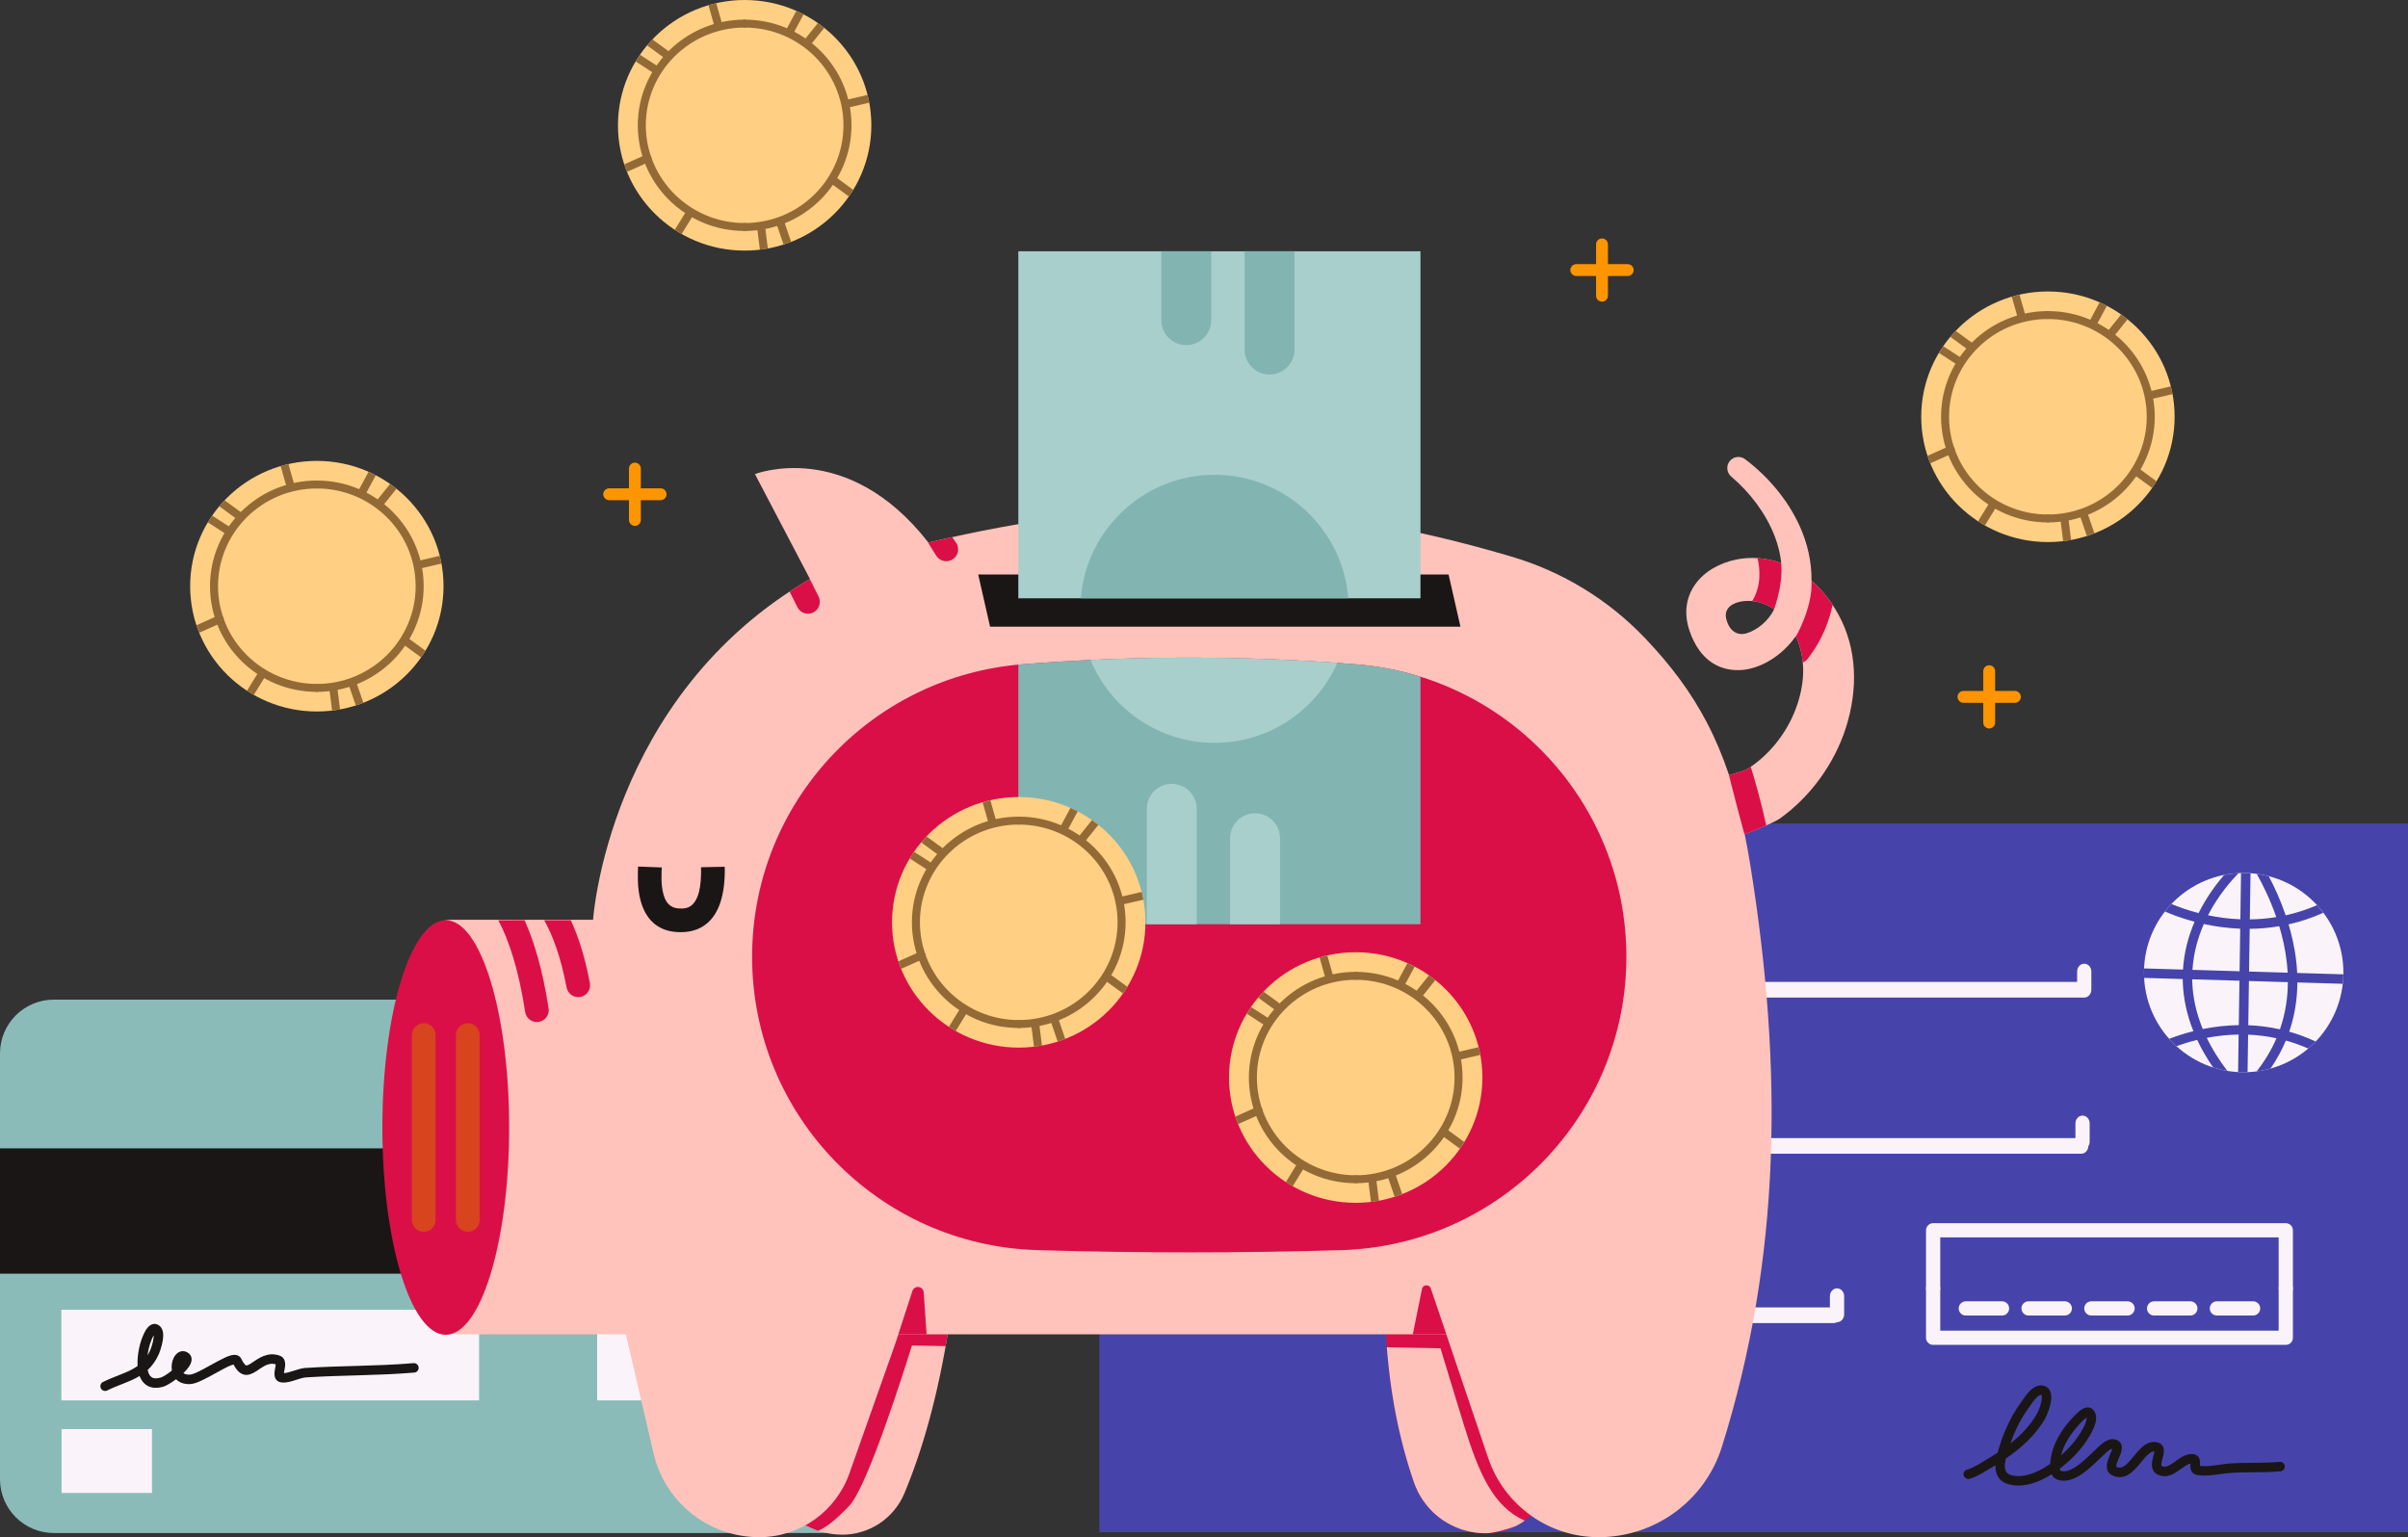 <svg width="343" height="219" viewBox="0 0 343 219" fill="none" xmlns="http://www.w3.org/2000/svg">
<rect x="0" y="0" width="343" height="219" fill="#333333" stroke="none"/>
<g id="etapa1">
<g id="_6---FINANCES">
<g id="DEBIT-CARD">
<g id="Group">
<g id="Group_2">
<path id="Vector" fill-rule="evenodd" clip-rule="evenodd" d="M124.752 150.068C124.752 145.843 121.318 142.414 117.091 142.414H7.662C3.434 142.414 0.001 145.843 0.001 150.068V210.748C0.001 214.972 3.434 218.402 7.662 218.402H117.091C121.318 218.402 124.752 214.972 124.752 210.748V150.068Z" fill="#8ABBB8"/>
</g>
<path id="Vector_2" fill-rule="evenodd" clip-rule="evenodd" d="M21.642 203.6H8.768V212.695H21.642V203.6ZM68.243 186.604H8.739V199.509H68.243V186.604ZM115.605 186.604H85.061V199.509H115.605V186.604Z" fill="#FAF4FA"/>
<path id="Vector_3" d="M124.751 163.604H0V181.458H124.751V163.604Z" fill="#1A1616"/>
</g>
<path id="Vector_4" fill-rule="evenodd" clip-rule="evenodd" d="M19.599 194.602C19.55 193.783 19.642 192.879 19.824 192.035C20.107 190.73 20.617 189.579 21.092 189.07C21.503 188.629 21.953 188.538 22.328 188.665C22.864 188.845 23.181 189.325 23.239 190.006C23.323 190.984 22.822 192.465 22.637 192.889C22.207 193.868 21.662 194.6 21.035 195.178C21.124 195.601 21.277 195.964 21.564 196.18C21.868 196.41 22.303 196.428 22.896 196.256C23.21 196.165 23.856 195.76 24.483 195.26C24.378 194.629 24.489 193.956 24.737 193.454C25.119 192.683 25.794 192.342 26.422 192.553C26.849 192.697 27.08 192.943 27.2 193.21C27.357 193.559 27.326 194.025 27.033 194.528C26.836 194.865 26.509 195.245 26.122 195.616C26.315 195.772 26.599 195.848 26.982 195.841C27.456 195.832 28.176 195.468 28.967 195.049C30.373 194.307 31.941 193.348 32.86 193.1C33.656 192.884 34.166 193.146 34.377 193.596C34.542 193.947 34.696 194.202 34.855 194.371C34.932 194.453 34.998 194.511 35.075 194.526C35.178 194.545 35.277 194.496 35.386 194.445C35.526 194.378 35.669 194.288 35.818 194.189C36.854 193.502 38.105 192.541 39.813 193.122C40.518 193.362 40.711 194.013 40.586 194.818C40.551 195.048 40.495 195.289 40.46 195.512C40.455 195.547 40.45 195.589 40.448 195.63C40.53 195.625 40.622 195.61 40.719 195.591C40.981 195.544 41.27 195.461 41.562 195.37C42.255 195.157 42.963 194.919 43.448 194.889C48.589 194.555 53.765 194.641 58.9 194.202C59.272 194.17 59.599 194.447 59.631 194.818C59.663 195.189 59.387 195.515 59.015 195.547C53.871 195.988 48.686 195.902 43.535 196.236C43.035 196.268 42.263 196.583 41.562 196.777C40.928 196.955 40.334 197.029 39.928 196.924C39.21 196.737 38.995 196.104 39.131 195.269C39.162 195.075 39.208 194.869 39.242 194.67C39.257 194.58 39.264 194.45 39.267 194.366C38.647 194.192 38.127 194.357 37.669 194.6C37.266 194.816 36.904 195.09 36.565 195.314C35.951 195.721 35.371 195.954 34.826 195.853C34.332 195.76 33.781 195.392 33.266 194.398C33.177 194.418 33.06 194.448 32.965 194.484C32.645 194.604 32.269 194.789 31.863 195.004C30.522 195.713 28.884 196.715 27.781 197.051C27.492 197.14 27.23 197.186 27.008 197.191C26.101 197.208 25.486 196.914 25.082 196.494C24.356 197.037 23.632 197.449 23.272 197.552C22.145 197.88 21.329 197.694 20.751 197.258C20.365 196.968 20.075 196.548 19.882 196.035C19.691 196.151 19.494 196.261 19.294 196.364C18.052 197.002 16.648 197.404 15.277 198.092C14.944 198.259 14.538 198.124 14.37 197.792C14.203 197.458 14.338 197.053 14.671 196.885C15.777 196.33 16.905 195.959 17.953 195.503C18.535 195.25 19.092 194.97 19.599 194.602ZM21.899 190.238C21.711 190.54 21.534 190.957 21.382 191.431C21.292 191.711 21.212 192.011 21.145 192.32C21.091 192.573 21.044 192.832 21.01 193.092C21.15 192.865 21.281 192.617 21.4 192.346C21.526 192.059 21.847 191.156 21.893 190.416C21.897 190.356 21.899 190.295 21.899 190.238Z" fill="#1A1616"/>
</g>
<g id="CHECK">
<g id="Group_3">
<path id="Vector_5" d="M343 117.317H156.596V218.288H343V117.317Z" fill="#4644AB"/>
</g>
<g id="Group_4">
<g id="Group_5">
<path id="Vector_6" fill-rule="evenodd" clip-rule="evenodd" d="M284.535 206.962C285.224 204.446 286.325 201.923 287.853 199.812C288.158 199.391 288.673 198.573 289.264 198.034C289.815 197.531 290.442 197.272 291.048 197.406C291.747 197.559 292.107 198.071 292.182 198.795C292.292 199.871 291.613 201.554 291.349 202.028C290.057 204.362 287.952 206.261 285.715 207.795C285.617 208.207 285.553 208.637 285.582 209.035C285.62 209.543 285.845 209.985 286.468 210.159C287.744 210.513 289.159 210.146 290.513 209.467C291.032 209.206 291.54 208.9 292.028 208.562C292.04 208.352 292.061 208.157 292.082 208.001C292.362 205.767 293.628 203.671 295.15 202.055C295.389 201.801 296.178 200.901 296.823 200.633C297.376 200.403 297.873 200.482 298.236 200.945C298.572 201.374 298.652 201.981 298.492 202.66C298.226 203.802 297.273 205.207 296.876 205.754C296.083 206.846 294.84 208.141 293.395 209.237C293.407 209.308 293.425 209.376 293.45 209.436C293.465 209.471 293.473 209.51 293.509 209.523C294.122 209.754 294.784 209.498 295.433 209.115C296.649 208.397 297.789 207.166 298.503 206.507C298.812 206.221 299.323 205.688 299.859 205.365C300.378 205.053 300.927 204.936 301.415 205.109C302.014 205.321 302.236 205.733 302.238 206.271C302.238 206.584 302.126 206.974 301.96 207.387C301.813 207.753 301.623 208.147 301.514 208.514C301.478 208.631 301.45 208.743 301.446 208.85C301.441 208.923 301.469 208.982 301.555 209.016C301.935 209.166 302.266 209.066 302.571 208.864C303.012 208.571 303.408 208.098 303.803 207.621C304.379 206.927 304.951 206.223 305.564 205.825C306.104 205.476 306.676 205.333 307.301 205.487C308.196 205.71 308.363 206.452 308.127 207.435C308.053 207.749 307.942 208.092 307.891 208.413C307.861 208.605 307.793 208.802 307.985 208.888C308.281 209.019 308.562 208.957 308.836 208.835C309.097 208.718 309.353 208.546 309.608 208.366C310.079 208.036 310.546 207.677 311.022 207.445C311.422 207.251 311.83 207.139 312.248 207.152C312.603 207.164 312.836 207.276 312.998 207.41C313.197 207.575 313.314 207.793 313.359 208.057C313.385 208.195 313.386 208.353 313.374 208.518C313.368 208.605 313.362 208.741 313.358 208.838C314.738 209.018 316.28 208.586 317.659 208.494C320.008 208.337 322.38 208.475 324.719 208.265C325.09 208.231 325.419 208.505 325.452 208.876C325.485 209.247 325.211 209.576 324.84 209.61C322.491 209.822 320.108 209.683 317.749 209.841C316.249 209.941 314.564 210.385 313.072 210.161C312.73 210.111 312.504 209.978 312.347 209.823C312.168 209.648 312.065 209.432 312.022 209.184C311.993 209.015 311.996 208.825 312.009 208.634C312.012 208.601 312.015 208.558 312.018 208.515C311.752 208.559 311.497 208.708 311.239 208.873C310.795 209.157 310.357 209.513 309.911 209.787C309.122 210.271 308.306 210.507 307.437 210.121C306.808 209.843 306.564 209.371 306.524 208.804C306.496 208.418 306.592 207.967 306.707 207.531C306.76 207.329 306.816 207.132 306.851 206.949C306.86 206.9 306.867 206.834 306.87 206.78C306.584 206.752 306.334 206.911 306.084 207.117C305.657 207.471 305.257 207.985 304.844 208.481C304.359 209.068 303.858 209.63 303.317 209.99C302.64 210.438 301.901 210.604 301.061 210.273C300.303 209.975 300.066 209.44 300.095 208.794C300.114 208.366 300.296 207.859 300.504 207.364C300.604 207.127 300.709 206.891 300.787 206.672C300.818 206.585 300.846 206.467 300.863 206.379C300.819 206.389 300.773 206.411 300.728 206.432C300.604 206.485 300.482 206.564 300.364 206.651C299.985 206.928 299.643 207.292 299.418 207.5C298.655 208.204 297.422 209.508 296.12 210.277C295.088 210.887 294.007 211.155 293.031 210.786C292.664 210.647 292.404 210.382 292.241 210.039C291.874 210.27 291.499 210.483 291.12 210.674C289.445 211.513 287.683 211.898 286.107 211.46C284.661 211.058 284.211 209.96 284.233 208.751C284.083 208.842 283.934 208.931 283.785 209.019C282.815 209.591 281.759 210.307 280.672 210.646C280.681 210.643 280.709 210.632 280.709 210.632C280.709 210.632 280.536 210.691 280.457 210.699C280.336 210.712 280.233 210.694 280.155 210.668C280.001 210.616 279.889 210.525 279.81 210.413C279.594 210.109 279.667 209.688 279.97 209.473C280.066 209.405 280.174 209.365 280.281 209.352C281.268 209.043 282.216 208.375 283.098 207.857C283.577 207.575 284.057 207.278 284.535 206.962ZM280.881 209.592L280.89 209.604L280.889 209.601L280.881 209.592ZM280.856 209.564L280.867 209.574L280.864 209.571L280.856 209.564ZM280.831 209.539L280.842 209.548L280.837 209.544L280.831 209.539ZM280.806 209.515L280.811 209.52L280.808 209.517L280.806 209.515ZM297.223 201.965C297.095 202.049 296.916 202.171 296.806 202.274C296.505 202.554 296.248 202.859 296.135 202.98C294.992 204.194 293.995 205.705 293.578 207.345C294.477 206.548 295.244 205.702 295.782 204.961C296.076 204.556 296.733 203.616 297.059 202.737C297.148 202.494 297.214 202.258 297.221 202.046C297.223 202.018 297.224 201.991 297.223 201.965ZM286.361 205.649C287.884 204.443 289.251 203.031 290.166 201.375C290.343 201.059 290.774 200.054 290.837 199.245C290.847 199.117 290.847 198.996 290.831 198.887C290.821 198.816 290.827 198.74 290.757 198.725C290.669 198.704 290.585 198.744 290.501 198.79C290.389 198.85 290.281 198.935 290.175 199.031C289.656 199.506 289.217 200.233 288.948 200.603C287.851 202.118 286.993 203.859 286.361 205.649Z" fill="#1A1616"/>
</g>
<g id="Group_6">
<path id="Vector_7" fill-rule="evenodd" clip-rule="evenodd" d="M260.656 186.267V184.66C260.656 184.045 261.111 183.546 261.67 183.546C262.229 183.546 262.683 184.045 262.683 184.66V187.255C262.683 187.869 262.229 188.368 261.67 188.368H261.668C261.528 188.45 261.367 188.495 261.197 188.495H173.135C172.958 188.495 172.791 188.444 172.646 188.357C172.088 188.354 171.637 187.856 171.637 187.243V184.66C171.637 184.045 172.092 183.546 172.651 183.546C173.21 183.546 173.664 184.045 173.664 184.66V186.267H260.656ZM295.629 162.141V160.049C295.629 159.434 296.083 158.935 296.642 158.935C297.201 158.935 297.656 159.434 297.656 160.049V162.644C297.656 162.885 297.586 163.108 297.468 163.29C297.449 163.888 297.004 164.368 296.455 164.368H172.723C172.711 164.368 172.7 164.368 172.688 164.368C172.674 164.368 172.662 164.368 172.651 164.368C172.092 164.368 171.637 163.869 171.637 163.255V160.671C171.637 160.056 172.092 159.557 172.651 159.557C173.21 159.557 173.664 160.056 173.664 160.671V162.141H295.629ZM172.065 140.968L172.137 138.375C172.156 137.76 172.624 137.278 173.183 137.296C173.742 137.317 174.181 137.831 174.164 138.444L174.123 139.892H295.869V138.41C295.869 137.796 296.323 137.296 296.882 137.296C297.441 137.296 297.895 137.796 297.895 138.41V141.005C297.895 141.62 297.441 142.119 296.882 142.119C296.87 142.119 296.857 142.119 296.845 142.119C296.833 142.119 296.821 142.119 296.809 142.119H173.081C173.076 142.119 173.069 142.119 173.064 142.119H173.059C172.958 142.117 172.862 142.099 172.771 142.067C172.612 142.011 172.47 141.915 172.357 141.789L172.352 141.783L172.347 141.777L172.343 141.774C172.232 141.644 172.147 141.486 172.102 141.31C172.076 141.209 172.063 141.102 172.065 140.992V140.985C172.065 140.979 172.065 140.974 172.065 140.968Z" fill="#FAF4FA"/>
</g>
<path id="Vector_8" fill-rule="evenodd" clip-rule="evenodd" d="M324.577 189.574V183.544C324.577 182.985 325.031 182.531 325.59 182.531C326.149 182.531 326.604 182.985 326.604 183.544V190.587C326.604 191.147 326.151 191.599 325.59 191.599H275.359C274.798 191.599 274.346 191.147 274.346 190.587V183.544C274.346 182.985 274.8 182.531 275.359 182.531C275.918 182.531 276.373 182.985 276.373 183.544V189.574H324.577Z" fill="#FAF4FA"/>
<path id="Vector_9" fill-rule="evenodd" clip-rule="evenodd" d="M276.373 176.288V183.543C276.373 184.102 275.918 184.556 275.359 184.556C274.8 184.556 274.346 184.102 274.346 183.543V175.275C274.346 174.717 274.798 174.263 275.359 174.263H325.59C326.151 174.263 326.604 174.717 326.604 175.275V183.543C326.604 184.102 326.149 184.556 325.59 184.556C325.031 184.556 324.577 184.102 324.577 183.543V176.288H276.373Z" fill="#FAF4FA"/>
<path id="Vector_10" fill-rule="evenodd" clip-rule="evenodd" d="M280.014 187.419H285.174C285.733 187.419 286.187 186.965 286.187 186.406C286.187 185.848 285.733 185.394 285.174 185.394H280.014C279.455 185.394 279.001 185.848 279.001 186.406C279.001 186.965 279.455 187.419 280.014 187.419ZM297.896 187.419H303.054C303.613 187.419 304.067 186.965 304.067 186.406C304.067 185.848 303.613 185.394 303.054 185.394H297.896C297.337 185.394 296.882 185.848 296.882 186.406C296.882 186.965 297.337 187.419 297.896 187.419ZM288.954 187.419H294.114C294.673 187.419 295.127 186.965 295.127 186.406C295.127 185.848 294.673 185.394 294.114 185.394H288.954C288.395 185.394 287.941 185.848 287.941 186.406C287.941 186.965 288.395 187.419 288.954 187.419ZM306.836 187.419H311.995C312.554 187.419 313.009 186.965 313.009 186.406C313.009 185.848 312.554 185.394 311.995 185.394H306.836C306.276 185.394 305.822 185.848 305.822 186.406C305.822 186.965 306.276 187.419 306.836 187.419ZM315.777 187.419H320.935C321.494 187.419 321.949 186.965 321.949 186.406C321.949 185.848 321.494 185.394 320.935 185.394H315.777C315.218 185.394 314.764 185.848 314.764 186.406C314.764 186.965 315.218 187.419 315.777 187.419Z" fill="#FAF4FA"/>
</g>
<g id="Group_7">
<path id="Vector_11" d="M319.594 152.757C327.438 152.757 333.797 146.403 333.797 138.565C333.797 130.727 327.438 124.373 319.594 124.373C311.75 124.373 305.391 130.727 305.391 138.565C305.391 146.403 311.75 152.757 319.594 152.757Z" fill="#FAF4FA"/>
</g>
<path id="Vector_12" fill-rule="evenodd" clip-rule="evenodd" d="M319.121 130.966L319.217 124.38C319.342 124.377 319.467 124.375 319.592 124.375C319.922 124.375 320.246 124.387 320.569 124.409L320.472 130.982C321.682 130.967 322.942 130.868 324.237 130.657C323.386 128.199 322.344 126.083 321.454 124.497C322.036 124.572 322.611 124.684 323.17 124.829C323.98 126.37 324.85 128.265 325.578 130.4C327.034 130.078 328.529 129.61 330.042 128.959C330.36 129.303 330.66 129.664 330.942 130.039C329.265 130.79 327.607 131.327 325.99 131.69C326.09 132.024 326.184 132.361 326.274 132.706C326.765 134.564 327.113 136.554 327.215 138.614L333.793 138.81C333.787 139.266 333.756 139.715 333.707 140.158L327.243 139.966C327.23 142.26 326.89 144.623 326.083 146.979C327.321 147.328 328.579 147.789 329.85 148.381C329.512 148.732 329.157 149.066 328.786 149.382C327.713 148.909 326.651 148.536 325.602 148.244C325.043 149.588 324.321 150.924 323.414 152.237C322.771 152.418 322.109 152.553 321.432 152.641C322.653 151.095 323.58 149.512 324.264 147.915C322.879 147.618 321.528 147.46 320.227 147.407L320.148 152.747C319.964 152.754 319.778 152.759 319.592 152.759C319.325 152.759 319.06 152.751 318.797 152.737L318.876 147.39C317.255 147.414 315.728 147.593 314.331 147.86C315.074 149.389 316.04 150.96 317.27 152.568C316.576 152.455 315.9 152.29 315.245 152.079C314.324 150.744 313.574 149.434 312.973 148.155C311.879 148.42 310.885 148.73 310.017 149.044C309.654 148.712 309.308 148.362 308.982 147.995C309.967 147.618 311.127 147.233 312.431 146.908C311.46 144.493 311.01 142.194 310.926 140.044C310.919 139.855 310.914 139.667 310.912 139.482L305.41 139.318C305.398 139.07 305.391 138.818 305.391 138.567C305.391 138.366 305.394 138.167 305.403 137.968L310.948 138.132C311.102 135.61 311.743 133.322 312.598 131.32C310.835 130.851 309.394 130.301 308.381 129.86C308.669 129.487 308.979 129.131 309.303 128.788C310.279 129.195 311.595 129.674 313.171 130.081C314.314 127.788 315.692 125.943 316.81 124.647C317.483 124.513 318.172 124.427 318.874 124.392C317.804 125.475 315.976 127.553 314.513 130.395C315.905 130.684 317.456 130.901 319.121 130.966ZM325.887 139.926L320.341 139.762L320.248 146.06C321.698 146.116 323.208 146.297 324.757 146.643C325.544 144.386 325.875 142.121 325.887 139.926ZM312.265 139.522C312.267 139.678 312.27 139.834 312.277 139.991C312.357 142.064 312.806 144.277 313.767 146.604C315.329 146.287 317.055 146.071 318.896 146.045L318.991 139.721L312.265 139.522ZM324.658 131.953C323.208 132.201 321.8 132.314 320.452 132.329L320.361 138.412L325.855 138.574C325.755 136.646 325.426 134.786 324.968 133.048C324.87 132.679 324.767 132.312 324.658 131.953ZM313.919 131.641C313.083 133.549 312.451 135.747 312.299 138.172L319.011 138.371L319.101 132.309C317.214 132.238 315.469 131.98 313.919 131.641Z" fill="#4644AB"/>
</g>
<g id="PIGGY-BANK">
<g id="Group_8">
<g id="Group_9">
<path id="Vector_13" fill-rule="evenodd" clip-rule="evenodd" d="M197.352 188.977C197.775 197.385 199.122 204.539 201.392 211.141C202.877 215.504 206.976 218.437 211.587 218.437C211.587 218.442 211.587 218.442 211.587 218.442C215.472 218.442 218.975 216.107 220.465 212.522C223.044 206.33 225.217 198.725 226.773 188.977H197.352Z" fill="#DA0F47"/>
</g>
<path id="Vector_14" fill-rule="evenodd" clip-rule="evenodd" d="M197.625 192.931C197.597 192.605 197.57 192.278 197.542 191.947L205.194 192.089C205.194 192.089 206.949 197.937 208.556 203.132C210.702 210.056 212.749 214.657 217.184 216.645C216.762 216.947 216.314 217.216 215.848 217.445C214.424 217.965 212.662 218.441 211.587 218.441C211.587 218.441 211.587 218.441 211.587 218.436C211.558 218.436 211.527 218.436 211.499 218.436C211.33 218.434 211.163 218.429 210.995 218.421L210.941 218.417C210.87 218.412 210.798 218.409 210.727 218.402L210.674 218.399L210.622 218.394L210.568 218.389C210.551 218.387 210.534 218.385 210.516 218.384L210.487 218.38C210.425 218.375 210.364 218.367 210.301 218.36C210.267 218.357 210.234 218.352 210.2 218.348L210.146 218.341C210.06 218.328 209.972 218.316 209.886 218.303L209.833 218.294C209.816 218.291 209.798 218.287 209.781 218.284L209.729 218.276C209.712 218.272 209.695 218.271 209.676 218.267L209.627 218.257C209.57 218.247 209.512 218.237 209.455 218.225C209.173 218.168 208.894 218.1 208.621 218.021C208.529 217.995 208.44 217.968 208.349 217.94C208.231 217.903 208.112 217.862 207.996 217.822C207.952 217.806 207.908 217.79 207.864 217.774L207.766 217.737C207.087 217.479 206.438 217.155 205.829 216.77L205.743 216.714C205.709 216.693 205.675 216.671 205.643 216.649L205.57 216.6L205.484 216.542L205.457 216.524C205.17 216.325 204.893 216.114 204.628 215.888C204.535 215.81 204.444 215.731 204.354 215.65L204.278 215.579L204.202 215.509C204.177 215.486 204.153 215.462 204.128 215.439L204.065 215.378C203.721 215.042 203.398 214.682 203.101 214.303C202.947 214.105 202.799 213.903 202.658 213.695C202.615 213.628 202.571 213.562 202.527 213.494C202.473 213.41 202.42 213.324 202.368 213.238L202.351 213.211L202.334 213.182C202.214 212.981 202.101 212.775 201.993 212.566L201.969 212.519L201.952 212.483C201.809 212.195 201.677 211.899 201.557 211.596L201.539 211.545C201.512 211.474 201.485 211.403 201.459 211.332C201.436 211.268 201.414 211.204 201.392 211.14L201.341 210.993L201.326 210.946L201.292 210.848L201.272 210.791L201.241 210.699L201.221 210.64L201.192 210.553L201.172 210.492L201.142 210.402L201.123 210.343L201.093 210.249L201.074 210.197L201.037 210.078L201.027 210.05L200.978 209.901L200.966 209.861L200.931 209.754L200.914 209.699L200.883 209.606L200.865 209.545L200.836 209.456L200.817 209.395L200.789 209.305L200.77 209.245L200.741 209.152L200.725 209.096L200.691 208.99L200.677 208.948L200.633 208.797L200.623 208.769L200.588 208.649L200.571 208.595L200.542 208.499L200.525 208.44L200.497 208.348L200.48 208.286L200.453 208.197L200.434 208.136L200.407 208.043L200.39 207.984L200.361 207.884L200.346 207.834L200.304 207.687L200.302 207.684L200.26 207.532L200.247 207.483L200.216 207.381L200.201 207.322L200.174 207.23L200.157 207.167L200.132 207.076L200.115 207.014L200.09 206.922L200.073 206.862L200.046 206.764L200.032 206.708L199.998 206.588L199.99 206.556L199.949 206.404L199.937 206.36L199.909 206.251L199.894 206.193L199.868 206.097L199.851 206.035L199.828 205.944L199.813 205.879L199.789 205.788L199.772 205.726L199.748 205.63L199.733 205.571L199.704 205.463L199.694 205.417L199.655 205.262L199.647 205.231L199.617 205.108L199.603 205.052L199.579 204.953L199.564 204.89L199.541 204.798L199.525 204.732L199.503 204.641L199.488 204.575L199.465 204.482L199.451 204.419L199.427 204.317L199.414 204.263L199.38 204.119L199.377 204.106L199.341 203.95L199.329 203.896L199.306 203.795L199.292 203.731L199.27 203.636L199.255 203.571L199.235 203.478L199.22 203.412L199.199 203.319L199.186 203.253L199.164 203.155L199.15 203.095L199.125 202.978L199.117 202.936L199.083 202.781L199.073 202.73L199.049 202.622L199.036 202.558L199.017 202.462L199.002 202.394L198.983 202.301L198.97 202.232L198.951 202.141L198.936 202.072L198.917 201.979L198.904 201.912L198.884 201.809L198.872 201.751L198.841 201.594L198.833 201.549L198.811 201.434L198.797 201.368L198.779 201.272L198.765 201.201L198.748 201.112L198.735 201.037L198.718 200.948L198.705 200.875L198.688 200.784L198.674 200.713L198.657 200.619L198.645 200.55L198.623 200.431L198.615 200.389L198.61 200.357L198.588 200.231L198.574 200.16L198.559 200.067L198.546 199.991L198.531 199.903L198.517 199.826L198.502 199.739L198.488 199.662L198.475 199.576L198.461 199.496L198.446 199.41L198.434 199.333L198.419 199.238L198.407 199.167L198.382 199.01L198.368 198.933L198.355 198.845L198.341 198.762L198.33 198.68L198.316 198.595L198.303 198.514L198.291 198.43L198.277 198.349L198.264 198.263L198.252 198.183L198.238 198.096L198.228 198.018L198.215 197.929L198.205 197.858L198.191 197.77L198.178 197.679L198.167 197.606L198.154 197.513L198.144 197.439L198.13 197.346L198.12 197.272L198.107 197.179L198.098 197.105L198.085 197.01L198.075 196.94L198.061 196.842L198.053 196.776L198.039 196.673L198.034 196.629L198.017 196.511L198 196.372L197.997 196.351L197.983 196.239L197.975 196.182L197.963 196.075L197.955 196.013L197.941 195.907L197.934 195.844L197.921 195.738L197.914 195.677L197.901 195.567L197.894 195.513L197.88 195.395L197.877 195.367L197.86 195.232C197.855 195.178 197.848 195.124 197.843 195.07L197.826 194.931L197.825 194.904L197.809 194.779L197.806 194.734L197.792 194.612L197.787 194.565L197.774 194.443L197.769 194.396L197.755 194.271L197.752 194.232L197.738 194.099L197.737 194.086C197.715 193.875 197.694 193.665 197.674 193.453L197.673 193.438L197.659 193.294L197.656 193.265L197.644 193.125L197.64 193.097L197.629 192.953L197.625 192.931Z" fill="#FFC2BA"/>
</g>
<g id="Group_10">
<path id="Vector_15" fill-rule="evenodd" clip-rule="evenodd" d="M105.723 189.177C106.145 197.585 107.493 204.739 109.763 211.342C111.247 215.704 115.347 218.638 119.958 218.638C119.958 218.643 119.958 218.643 119.958 218.643C123.842 218.643 127.345 216.307 128.835 212.722C131.414 206.53 133.588 198.925 135.143 189.177H105.723Z" fill="#FFC3BB"/>
<path id="Vector_16" fill-rule="evenodd" clip-rule="evenodd" d="M105.783 190.281C105.762 189.914 105.741 189.548 105.723 189.177H135.143C135.002 190.061 134.856 190.925 134.706 191.774L129.897 191.695C129.007 194.545 123.619 211.762 120.973 214.53C118.806 216.795 117.679 217.547 116.561 218.089C113.457 217.058 110.921 214.643 109.798 211.444L109.797 211.441L109.783 211.399L109.763 211.342C109.427 210.364 109.111 209.374 108.815 208.369C108.775 208.234 108.736 208.099 108.697 207.963C108.589 207.591 108.486 207.217 108.383 206.839C108.363 206.759 108.341 206.68 108.319 206.599C108.2 206.152 108.084 205.699 107.972 205.244C107.878 204.859 107.785 204.471 107.697 204.081C107.572 203.539 107.454 202.992 107.341 202.439C107.261 202.052 107.185 201.661 107.111 201.268C107.081 201.1 107.049 200.933 107.018 200.765L106.988 200.592C106.944 200.348 106.9 200.101 106.859 199.853C106.783 199.406 106.711 198.954 106.641 198.498L106.614 198.321C106.567 198.014 106.523 197.703 106.479 197.391L106.461 197.252L106.456 197.212C106.304 196.09 106.17 194.947 106.057 193.779L106.04 193.592L106.037 193.561C106.005 193.215 105.973 192.868 105.944 192.517C105.883 191.781 105.829 191.037 105.783 190.281Z" fill="#DA0F47"/>
</g>
<g id="Group_11">
<path id="Vector_17" fill-rule="evenodd" clip-rule="evenodd" d="M246.293 110.431C247.546 110.079 248.576 109.761 248.833 109.601C251.846 107.727 254.39 104.633 255.739 101.122C257.043 97.733 257.369 93.973 255.786 90.646C253.888 93.375 250.877 95.229 248.132 95.446C245.075 95.687 242.136 94.193 240.66 89.871C238.92 84.776 242.308 80.72 247.37 79.704C249.307 79.315 251.525 79.431 253.726 80.217C253.591 78.904 253.265 77.62 252.787 76.384C251.527 73.126 249.287 70.186 246.627 67.913C245.946 67.365 245.84 66.369 246.387 65.689C246.934 65.009 247.933 64.902 248.613 65.449C251.861 67.909 254.638 71.195 256.327 74.895C257.45 77.358 258.068 80.005 258.035 82.74C259.44 83.941 260.74 85.511 261.842 87.501C264.6 92.484 264.644 98.302 262.941 103.647C261.267 108.908 257.756 113.622 253.505 116.626C252.973 117.004 250.91 117.943 248.519 118.858C248.809 120.277 249.078 121.755 249.326 123.301C253.954 152.104 253.773 179.011 245.262 206.146C242.849 213.795 235.75 218.998 227.725 218.998C227.724 219 227.724 219 227.724 219C220.598 219 214.262 214.46 211.979 207.712C209.232 199.603 206.013 190.093 206.013 190.093H128C128 190.093 123.982 201.449 120.984 209.927C119.06 215.364 113.915 219 108.144 219H108.142C100.959 219 94.722 214.051 93.095 207.059C91.243 199.1 89.147 190.093 89.147 190.093H65.678C62.954 190.093 60.399 188.501 59.435 185.956C56.431 178.029 50.451 157.633 60.011 133.828C60.713 132.081 62.53 131.036 64.415 131.036C70.668 131.031 84.48 131.031 84.48 131.031C84.48 131.031 86.568 99.247 115.373 82.487L107.537 67.544C107.537 67.544 120.639 62.386 132.237 77.293C159.88 70.794 184.255 70.095 215.298 79.298C222.564 81.44 229.136 85.457 234.353 90.947C237.984 94.759 240.846 98.579 243.116 102.911C244.337 105.243 245.386 107.723 246.293 110.431ZM252.713 86.81C251.79 86.157 250.807 85.777 249.838 85.656C247.659 85.384 245.342 86.212 245.907 88.253C246.394 90.013 247.561 90.601 248.813 90.214C250.355 89.736 251.882 88.463 252.713 86.81Z" fill="#FFC3BB"/>
</g>
<path id="Vector_18" fill-rule="evenodd" clip-rule="evenodd" d="M127.449 191.652L129.963 183.919C130.085 183.542 130.458 183.304 130.85 183.353C131.244 183.402 131.548 183.723 131.575 184.118L131.987 190.096H127.999L127.449 191.652ZM201.246 190.096L202.55 183.628C202.609 183.341 202.852 183.129 203.146 183.11C203.439 183.09 203.709 183.271 203.803 183.549C204.761 186.374 206.266 190.815 206.266 190.815L206.259 190.816L206.014 190.096H201.246ZM231.665 136.305C231.665 114.484 214.868 96.335 193.097 94.634C177.207 93.377 161.409 93.388 145.705 94.63C123.932 96.328 107.131 114.478 107.131 136.3C107.13 136.3 107.13 136.3 107.13 136.3C107.13 158.915 125.124 177.434 147.749 178.099C162.235 178.53 176.668 178.53 191.046 178.104C213.671 177.439 231.665 158.92 231.665 136.305ZM74.721 131.103C76.065 134.094 77.3 138.155 78.146 143.667C78.287 144.586 77.654 145.449 76.732 145.589C75.811 145.731 74.948 145.098 74.807 144.178C73.858 137.996 72.441 133.861 70.984 131.105L73.791 131.103H74.721ZM81.307 131.103C82.369 133.4 83.326 136.328 84.026 140.062C84.198 140.978 83.594 141.861 82.677 142.031C81.761 142.203 80.878 141.599 80.706 140.684C79.887 136.32 78.721 133.253 77.517 131.103H81.307ZM248.518 118.859C248.81 120.278 246.05 109.706 246.294 110.432C247.545 110.081 248.577 109.763 248.834 109.603C249.018 109.488 249.202 109.368 249.383 109.244C250.075 111.484 250.879 114.353 251.589 117.596C250.727 117.98 249.66 118.422 248.518 118.859ZM255.788 90.648C255.477 91.334 258.254 86.709 258.036 82.741C259.112 83.662 260.127 84.798 261.037 86.174C260.591 88.332 259.617 91.117 257.512 93.836C257.319 94.085 257.071 94.265 256.798 94.373C256.679 93.1 256.357 91.846 255.788 90.648ZM253.725 80.219C254.016 83.782 252.482 87.271 252.714 86.812C251.791 86.159 250.808 85.779 249.837 85.658C249.754 85.647 249.672 85.638 249.589 85.631C250.923 83.431 250.709 81.045 250.344 79.514C251.449 79.585 252.59 79.812 253.725 80.219ZM115.354 82.5L116.602 84.991C117.019 85.824 116.681 86.839 115.848 87.256C115.014 87.673 113.999 87.335 113.582 86.502L112.47 84.285C113.401 83.674 114.362 83.078 115.354 82.5ZM133.411 79.243C133.411 79.243 131.769 76.691 132.239 77.295C133.372 77.028 134.5 76.772 135.625 76.524L136.171 77.296C136.708 78.056 136.525 79.11 135.765 79.648C135.003 80.185 133.948 80.003 133.411 79.243Z" fill="#DA0F47"/>
<g id="Group_12">
<g id="Group_13">
<path id="Vector_19" d="M63.495 190.164C68.482 190.164 72.525 176.942 72.525 160.632C72.525 144.322 68.482 131.101 63.495 131.101C58.509 131.101 54.466 144.322 54.466 160.632C54.466 176.942 58.509 190.164 63.495 190.164Z" fill="#DA0F47"/>
</g>
<g id="Group_14">
<path id="Vector_20" fill-rule="evenodd" clip-rule="evenodd" d="M58.667 147.462V173.806C58.667 174.736 59.424 175.493 60.356 175.493C61.288 175.493 62.045 174.736 62.045 173.806V147.462C62.045 146.531 61.288 145.774 60.356 145.774C59.424 145.774 58.667 146.531 58.667 147.462Z" fill="#D7441E"/>
</g>
<g id="Group_15">
<path id="Vector_21" fill-rule="evenodd" clip-rule="evenodd" d="M64.944 147.462V173.806C64.944 174.736 65.701 175.493 66.633 175.493C67.565 175.493 68.322 174.736 68.322 173.806V147.462C68.322 146.531 67.565 145.774 66.633 145.774C65.701 145.774 64.944 146.531 64.944 147.462Z" fill="#D7441E"/>
</g>
</g>
<g id="Group_16">
<path id="Vector_22" fill-rule="evenodd" clip-rule="evenodd" d="M90.888 123.454C90.852 124.41 90.743 126.457 91.245 128.302C91.874 130.615 93.349 132.615 96.48 132.791C97.769 132.863 99.539 132.697 100.982 131.301C102.216 130.108 103.324 127.853 103.237 123.484L99.859 123.552C99.918 126.485 99.462 128.074 98.633 128.877C98.013 129.475 97.224 129.452 96.67 129.421C95.33 129.345 94.774 128.407 94.505 127.416C94.108 125.959 94.235 124.337 94.264 123.583L90.888 123.454Z" fill="#1A1616"/>
</g>
<g id="Group_17">
<path id="Vector_23" d="M206.337 81.842H139.335L141.028 89.28H208.03L206.337 81.842Z" fill="#1A1616"/>
</g>
</g>
<g id="BILL">
<g id="Group_18">
<path id="Vector_24" fill-rule="evenodd" clip-rule="evenodd" d="M145.054 94.685C145.272 94.665 145.487 94.646 145.703 94.629C161.407 93.388 177.204 93.376 193.095 94.633C196.295 94.883 199.388 95.489 202.335 96.409V131.665H145.054V94.685Z" fill="#82B5B2"/>
<path id="Vector_25" fill-rule="evenodd" clip-rule="evenodd" d="M155.34 94.023C167.006 93.476 178.72 93.61 190.489 94.439C187.524 101.145 180.806 105.829 173.003 105.829C165.04 105.829 158.208 100.95 155.34 94.023Z" fill="#A8CFCC"/>
<path id="Vector_26" fill-rule="evenodd" clip-rule="evenodd" d="M163.354 131.665V115.223C163.354 113.262 164.945 111.672 166.906 111.672C168.868 111.672 170.459 113.262 170.459 115.223V131.665H163.354ZM175.221 131.665V119.415C175.221 117.456 176.813 115.864 178.774 115.864C180.735 115.864 182.328 117.456 182.328 119.415V131.665H175.221Z" fill="#A8CFCC"/>
</g>
<g id="Group_19">
<path id="Vector_27" d="M202.334 35.798H145.053V85.24H202.334V35.798Z" fill="#A8CFCC"/>
<path id="Vector_28" fill-rule="evenodd" clip-rule="evenodd" d="M153.955 85.24C154.72 75.401 162.962 67.644 173.003 67.644C183.044 67.644 191.287 75.401 192.052 85.24H153.955Z" fill="#82B5B2"/>
<path id="Vector_29" fill-rule="evenodd" clip-rule="evenodd" d="M184.394 35.798V49.807C184.394 51.767 182.803 53.358 180.842 53.358C178.881 53.358 177.288 51.767 177.288 49.807V35.798H184.394ZM172.527 35.798V45.615C172.527 47.574 170.934 49.165 168.973 49.165C167.012 49.165 165.419 47.574 165.419 45.615V35.798H172.527Z" fill="#82B5B2"/>
</g>
</g>
<g id="COINS">
<g id="Group_20">
<g id="Group_21">
<path id="Vector_30" d="M145.111 149.25C155.077 149.25 163.157 141.258 163.157 131.4C163.157 121.541 155.077 113.549 145.111 113.549C135.144 113.549 127.065 121.541 127.065 131.4C127.065 141.258 135.144 149.25 145.111 149.25Z" fill="#FFCF84"/>
</g>
<g id="Group_22">
<path id="Vector_31" fill-rule="evenodd" clip-rule="evenodd" d="M145.113 117.475C152.882 117.475 159.189 123.714 159.189 131.398C159.189 139.083 152.882 145.322 145.113 145.322C144.798 145.322 144.542 145.575 144.542 145.888C144.542 146.2 144.798 146.453 145.113 146.453C153.513 146.453 160.333 139.707 160.333 131.398C160.333 123.089 153.513 116.344 145.113 116.344C144.798 116.344 144.542 116.597 144.542 116.909C144.542 117.221 144.798 117.475 145.113 117.475Z" fill="#936A36"/>
</g>
<g id="Group_23">
<path id="Vector_32" fill-rule="evenodd" clip-rule="evenodd" d="M145.112 145.322C137.343 145.322 131.036 139.083 131.036 131.398C131.036 123.714 137.343 117.475 145.112 117.475C145.428 117.475 145.684 117.221 145.684 116.909C145.684 116.597 145.428 116.344 145.112 116.344C136.712 116.344 129.893 123.089 129.893 131.398C129.893 139.707 136.712 146.453 145.112 146.453C145.428 146.453 145.684 146.2 145.684 145.888C145.684 145.575 145.428 145.322 145.112 145.322Z" fill="#936A36"/>
</g>
<path id="Vector_33" fill-rule="evenodd" clip-rule="evenodd" d="M147.285 149.121L146.915 146.18C146.876 145.87 147.099 145.587 147.413 145.549C147.726 145.51 148.011 145.731 148.051 146.04L148.415 148.95C148.043 149.019 147.665 149.076 147.285 149.121ZM150.659 148.388L149.637 145.404C149.536 145.109 149.696 144.787 149.996 144.687C150.294 144.587 150.619 144.746 150.719 145.041L151.736 148.006C151.383 148.145 151.024 148.272 150.659 148.388ZM135.164 146.291L136.753 143.705C136.917 143.439 137.269 143.354 137.539 143.516C137.809 143.678 137.895 144.026 137.731 144.293L136.137 146.885C135.805 146.697 135.481 146.498 135.164 146.291ZM159.96 141.541L157.333 139.618C157.08 139.433 157.027 139.078 157.214 138.827C157.402 138.576 157.76 138.524 158.013 138.709L160.582 140.589C160.385 140.913 160.177 141.231 159.96 141.541ZM127.961 136.962L131.048 135.588C131.335 135.46 131.674 135.587 131.803 135.872C131.933 136.157 131.805 136.492 131.516 136.62L128.354 138.028C128.212 137.678 128.08 137.323 127.961 136.962ZM162.623 127.069C162.714 127.433 162.795 127.802 162.864 128.175L159.821 128.884C159.515 128.956 159.206 128.767 159.134 128.464C159.061 128.16 159.252 127.855 159.558 127.783L162.623 127.069ZM130.2 121.346L132.919 123.106C133.184 123.276 133.258 123.627 133.085 123.889C132.913 124.15 132.558 124.223 132.294 124.052L129.586 122.3C129.781 121.975 129.986 121.657 130.2 121.346ZM131.975 119.164L134.186 120.773C134.44 120.958 134.495 121.312 134.308 121.563C134.121 121.815 133.762 121.869 133.508 121.684L131.216 120.015C131.459 119.724 131.713 119.44 131.975 119.164ZM155.542 116.834C155.854 117.052 156.158 117.28 156.454 117.517L154.477 119.983C154.28 120.228 153.92 120.269 153.673 120.075C153.426 119.881 153.385 119.525 153.58 119.28L155.542 116.834ZM152.48 115.101C152.829 115.256 153.172 115.421 153.508 115.596L152.114 118.183C151.966 118.458 151.619 118.562 151.34 118.416C151.062 118.269 150.957 117.926 151.106 117.65L152.48 115.101ZM141.065 113.999L141.87 116.838C141.955 117.139 141.778 117.451 141.474 117.535C141.169 117.62 140.854 117.444 140.769 117.143L139.96 114.287C140.323 114.18 140.691 114.084 141.065 113.999Z" fill="#936A36"/>
</g>
<g id="Group_24">
<g id="Group_25">
<path id="Vector_34" d="M193.11 171.363C203.076 171.363 211.156 163.371 211.156 153.512C211.156 143.653 203.076 135.661 193.11 135.661C183.143 135.661 175.064 143.653 175.064 153.512C175.064 163.371 183.143 171.363 193.11 171.363Z" fill="#FFCF84"/>
</g>
<g id="Group_26">
<path id="Vector_35" fill-rule="evenodd" clip-rule="evenodd" d="M193.112 139.59C200.881 139.59 207.188 145.829 207.188 153.514C207.188 161.198 200.881 167.437 193.112 167.437C192.797 167.437 192.541 167.691 192.541 168.003C192.541 168.315 192.797 168.568 193.112 168.568C201.512 168.568 208.332 161.823 208.332 153.514C208.332 145.205 201.512 138.459 193.112 138.459C192.797 138.459 192.541 138.712 192.541 139.025C192.541 139.337 192.797 139.59 193.112 139.59Z" fill="#936A36"/>
</g>
<g id="Group_27">
<path id="Vector_36" fill-rule="evenodd" clip-rule="evenodd" d="M193.111 167.437C185.342 167.437 179.035 161.198 179.035 153.514C179.035 145.829 185.342 139.59 193.111 139.59C193.427 139.59 193.683 139.337 193.683 139.025C193.683 138.712 193.427 138.459 193.111 138.459C184.711 138.459 177.892 145.205 177.892 153.514C177.892 161.823 184.711 168.568 193.111 168.568C193.427 168.568 193.683 168.315 193.683 168.003C193.683 167.691 193.427 167.437 193.111 167.437Z" fill="#936A36"/>
</g>
<path id="Vector_37" fill-rule="evenodd" clip-rule="evenodd" d="M195.283 171.235L194.914 168.294C194.875 167.984 195.098 167.702 195.411 167.663C195.724 167.625 196.009 167.845 196.049 168.155L196.414 171.064C196.041 171.133 195.664 171.19 195.283 171.235ZM198.657 170.503L197.635 167.519C197.535 167.223 197.695 166.902 197.994 166.802C198.293 166.701 198.617 166.86 198.718 167.156L199.735 170.121C199.381 170.259 199.022 170.386 198.657 170.503ZM183.163 168.405L184.752 165.82C184.915 165.553 185.268 165.468 185.537 165.63C185.807 165.792 185.893 166.141 185.73 166.407L184.136 168.999C183.804 168.811 183.479 168.613 183.163 168.405ZM207.958 163.655L205.332 161.733C205.079 161.547 205.025 161.193 205.213 160.942C205.4 160.691 205.758 160.638 206.012 160.823L208.58 162.703C208.384 163.028 208.175 163.345 207.958 163.655ZM175.96 159.077L179.046 157.703C179.333 157.575 179.673 157.702 179.802 157.986C179.931 158.271 179.803 158.606 179.515 158.734L176.352 160.142C176.21 159.793 176.079 159.437 175.96 159.077ZM210.621 149.183C210.713 149.547 210.794 149.916 210.863 150.289L207.82 150.999C207.513 151.07 207.205 150.882 207.133 150.578C207.059 150.274 207.25 149.969 207.557 149.898L210.621 149.183ZM178.199 143.461L180.918 145.22C181.182 145.391 181.256 145.741 181.084 146.003C180.911 146.264 180.557 146.337 180.292 146.166L177.585 144.414C177.779 144.089 177.985 143.771 178.199 143.461ZM179.973 141.278L182.185 142.887C182.439 143.072 182.494 143.426 182.306 143.678C182.12 143.929 181.761 143.983 181.507 143.798L179.214 142.129C179.458 141.838 179.712 141.554 179.973 141.278ZM203.541 138.948C203.852 139.166 204.156 139.394 204.452 139.632L202.475 142.097C202.279 142.342 201.918 142.383 201.671 142.189C201.425 141.995 201.383 141.639 201.579 141.394L203.541 138.948ZM200.479 137.215C200.828 137.37 201.171 137.536 201.507 137.711L200.113 140.297C199.964 140.572 199.618 140.677 199.339 140.53C199.061 140.383 198.956 140.04 199.104 139.765L200.479 137.215ZM189.064 136.113L189.869 138.952C189.953 139.253 189.776 139.565 189.472 139.649C189.168 139.734 188.852 139.558 188.768 139.258L187.958 136.401C188.322 136.294 188.69 136.198 189.064 136.113Z" fill="#936A36"/>
</g>
<g id="Group_28">
<g id="Group_29">
<g id="Group_30">
<path id="Vector_38" d="M106.069 35.702C116.036 35.702 124.115 27.709 124.115 17.851C124.115 7.992 116.036 0 106.069 0C96.103 0 88.023 7.992 88.023 17.851C88.023 27.709 96.103 35.702 106.069 35.702Z" fill="#FFCF84"/>
</g>
<g id="Group_31">
<path id="Vector_39" fill-rule="evenodd" clip-rule="evenodd" d="M106.068 3.928C113.836 3.928 120.144 10.167 120.144 17.852C120.144 25.536 113.836 31.775 106.068 31.775C105.752 31.775 105.496 32.029 105.496 32.341C105.496 32.653 105.752 32.906 106.068 32.906C114.467 32.906 121.287 26.16 121.287 17.852C121.287 9.543 114.467 2.797 106.068 2.797C105.752 2.797 105.496 3.05 105.496 3.362C105.496 3.675 105.752 3.928 106.068 3.928Z" fill="#936A36"/>
</g>
<g id="Group_32">
<path id="Vector_40" fill-rule="evenodd" clip-rule="evenodd" d="M106.068 31.775C98.299 31.775 91.991 25.536 91.991 17.852C91.991 10.167 98.299 3.928 106.068 3.928C106.383 3.928 106.64 3.675 106.64 3.362C106.64 3.05 106.383 2.797 106.068 2.797C97.668 2.797 90.849 9.543 90.849 17.852C90.849 26.16 97.668 32.906 106.068 32.906C106.383 32.906 106.64 32.653 106.64 32.341C106.64 32.029 106.383 31.775 106.068 31.775Z" fill="#936A36"/>
</g>
<path id="Vector_41" fill-rule="evenodd" clip-rule="evenodd" d="M108.24 35.574L107.871 32.633C107.832 32.323 108.055 32.041 108.368 32.002C108.681 31.964 108.966 32.184 109.006 32.494L109.371 35.403C108.998 35.472 108.621 35.529 108.24 35.574ZM111.614 34.842L110.592 31.858C110.492 31.562 110.652 31.241 110.951 31.14C111.25 31.04 111.574 31.199 111.675 31.494L112.692 34.459C112.338 34.598 111.979 34.725 111.614 34.842ZM96.12 32.744L97.709 30.158C97.873 29.892 98.225 29.807 98.495 29.969C98.764 30.131 98.85 30.479 98.687 30.746L97.093 33.338C96.761 33.15 96.436 32.952 96.12 32.744ZM120.915 27.994L118.289 26.072C118.036 25.886 117.982 25.532 118.17 25.28C118.357 25.03 118.715 24.977 118.969 25.162L121.537 27.042C121.341 27.366 121.132 27.684 120.915 27.994ZM88.917 23.415L92.003 22.041C92.29 21.913 92.63 22.041 92.759 22.325C92.888 22.61 92.76 22.945 92.472 23.073L89.309 24.481C89.167 24.131 89.036 23.776 88.917 23.415ZM123.578 13.522C123.67 13.886 123.751 14.255 123.82 14.628L120.777 15.337C120.47 15.409 120.162 15.22 120.09 14.917C120.016 14.613 120.207 14.308 120.514 14.236L123.578 13.522ZM91.156 7.799L93.875 9.559C94.139 9.73 94.213 10.08 94.041 10.342C93.868 10.603 93.514 10.676 93.249 10.505L90.542 8.753C90.736 8.428 90.942 8.11 91.156 7.799ZM92.93 5.617L95.142 7.226C95.396 7.411 95.451 7.765 95.263 8.017C95.077 8.268 94.718 8.322 94.464 8.137L92.171 6.468C92.415 6.177 92.669 5.893 92.93 5.617ZM116.498 3.287C116.809 3.505 117.113 3.733 117.409 3.971L115.432 6.436C115.236 6.681 114.876 6.722 114.629 6.528C114.382 6.334 114.34 5.978 114.536 5.733L116.498 3.287ZM113.436 1.554C113.785 1.709 114.128 1.874 114.464 2.05L113.07 4.636C112.921 4.911 112.575 5.015 112.296 4.869C112.018 4.722 111.913 4.379 112.061 4.104L113.436 1.554ZM102.021 0.452L102.826 3.291C102.91 3.592 102.733 3.904 102.429 3.988C102.125 4.073 101.809 3.897 101.725 3.597L100.915 0.74C101.279 0.633 101.647 0.537 102.021 0.452Z" fill="#936A36"/>
</g>
<g id="Group_33">
<g id="Group_34">
<path id="Vector_42" d="M45.132 101.364C55.099 101.364 63.178 93.372 63.178 83.513C63.178 73.654 55.099 65.662 45.132 65.662C35.166 65.662 27.086 73.654 27.086 83.513C27.086 93.372 35.166 101.364 45.132 101.364Z" fill="#FFCF84"/>
</g>
<g id="Group_35">
<path id="Vector_43" fill-rule="evenodd" clip-rule="evenodd" d="M45.131 69.59C52.899 69.59 59.207 75.829 59.207 83.514C59.207 91.198 52.899 97.437 45.131 97.437C44.816 97.437 44.559 97.691 44.559 98.003C44.559 98.315 44.816 98.568 45.131 98.568C53.531 98.568 60.35 91.823 60.35 83.514C60.35 75.205 53.531 68.459 45.131 68.459C44.816 68.459 44.559 68.712 44.559 69.025C44.559 69.337 44.816 69.59 45.131 69.59Z" fill="#936A36"/>
</g>
<g id="Group_36">
<path id="Vector_44" fill-rule="evenodd" clip-rule="evenodd" d="M45.133 97.437C37.364 97.437 31.057 91.198 31.057 83.514C31.057 75.829 37.364 69.59 45.133 69.59C45.449 69.59 45.705 69.337 45.705 69.025C45.705 68.712 45.449 68.459 45.133 68.459C36.733 68.459 29.914 75.205 29.914 83.514C29.914 91.823 36.733 98.568 45.133 98.568C45.449 98.568 45.705 98.315 45.705 98.003C45.705 97.691 45.449 97.437 45.133 97.437Z" fill="#936A36"/>
</g>
<path id="Vector_45" fill-rule="evenodd" clip-rule="evenodd" d="M47.304 101.235L46.935 98.294C46.896 97.984 47.119 97.702 47.432 97.663C47.746 97.625 48.03 97.845 48.07 98.155L48.435 101.064C48.062 101.133 47.685 101.19 47.304 101.235ZM50.679 100.503L49.656 97.519C49.556 97.223 49.716 96.902 50.015 96.802C50.314 96.701 50.639 96.86 50.739 97.156L51.756 100.121C51.402 100.259 51.043 100.386 50.679 100.503ZM35.184 98.405L36.773 95.82C36.937 95.553 37.289 95.468 37.559 95.63C37.829 95.792 37.914 96.141 37.751 96.407L36.157 98.999C35.825 98.811 35.501 98.613 35.184 98.405ZM59.979 93.655L57.353 91.733C57.1 91.547 57.047 91.193 57.234 90.942C57.422 90.691 57.779 90.638 58.033 90.823L60.601 92.704C60.405 93.028 60.197 93.345 59.979 93.655ZM27.981 89.077L31.067 87.703C31.354 87.575 31.694 87.702 31.823 87.986C31.952 88.271 31.824 88.606 31.536 88.734L28.373 90.142C28.232 89.793 28.1 89.437 27.981 89.077ZM62.642 79.183C62.734 79.547 62.815 79.916 62.884 80.289L59.841 80.999C59.535 81.07 59.226 80.882 59.154 80.578C59.081 80.274 59.272 79.969 59.578 79.898L62.642 79.183ZM30.22 73.46L32.939 75.22C33.203 75.391 33.278 75.742 33.105 76.003C32.932 76.264 32.578 76.337 32.314 76.166L29.606 74.414C29.8 74.089 30.006 73.771 30.22 73.46ZM31.995 71.278L34.206 72.887C34.46 73.072 34.515 73.426 34.327 73.678C34.141 73.929 33.782 73.983 33.528 73.798L31.235 72.129C31.479 71.838 31.733 71.554 31.995 71.278ZM55.562 68.948C55.873 69.166 56.178 69.394 56.474 69.632L54.497 72.097C54.3 72.342 53.94 72.383 53.693 72.189C53.446 71.995 53.405 71.639 53.6 71.394L55.562 68.948ZM52.5 67.215C52.849 67.37 53.192 67.535 53.528 67.711L52.134 70.297C51.986 70.572 51.639 70.677 51.36 70.53C51.082 70.383 50.977 70.04 51.126 69.765L52.5 67.215ZM41.085 66.113L41.89 68.952C41.975 69.253 41.797 69.565 41.493 69.65C41.189 69.734 40.874 69.558 40.789 69.258L39.979 66.401C40.343 66.294 40.711 66.198 41.085 66.113Z" fill="#936A36"/>
</g>
<g id="Group_37">
<g id="Group_38">
<path id="Vector_46" d="M291.709 77.224C301.676 77.224 309.755 69.232 309.755 59.373C309.755 49.514 301.676 41.523 291.709 41.523C281.743 41.523 273.663 49.514 273.663 59.373C273.663 69.232 281.743 77.224 291.709 77.224Z" fill="#FFCF84"/>
</g>
<g id="Group_39">
<path id="Vector_47" fill-rule="evenodd" clip-rule="evenodd" d="M291.708 45.451C299.477 45.451 305.784 51.69 305.784 59.375C305.784 67.06 299.477 73.299 291.708 73.299C291.393 73.299 291.136 73.552 291.136 73.864C291.136 74.176 291.393 74.43 291.708 74.43C300.108 74.43 306.927 67.684 306.927 59.375C306.927 51.066 300.108 44.32 291.708 44.32C291.393 44.32 291.136 44.574 291.136 44.886C291.136 45.198 291.393 45.451 291.708 45.451Z" fill="#936A36"/>
</g>
<g id="Group_40">
<path id="Vector_48" fill-rule="evenodd" clip-rule="evenodd" d="M291.707 73.299C283.938 73.299 277.63 67.06 277.63 59.375C277.63 51.69 283.938 45.451 291.707 45.451C292.023 45.451 292.279 45.198 292.279 44.886C292.279 44.574 292.023 44.32 291.707 44.32C283.307 44.32 276.488 51.066 276.488 59.375C276.488 67.684 283.307 74.43 291.707 74.43C292.023 74.43 292.279 74.176 292.279 73.864C292.279 73.552 292.023 73.299 291.707 73.299Z" fill="#936A36"/>
</g>
<path id="Vector_49" fill-rule="evenodd" clip-rule="evenodd" d="M293.88 77.096L293.511 74.156C293.472 73.846 293.695 73.563 294.008 73.525C294.322 73.486 294.606 73.706 294.646 74.016L295.011 76.926C294.638 76.994 294.261 77.051 293.88 77.096ZM297.255 76.364L296.232 73.38C296.132 73.084 296.292 72.763 296.591 72.663C296.89 72.563 297.215 72.721 297.315 73.017L298.332 75.982C297.978 76.12 297.619 76.248 297.255 76.364ZM281.76 74.266L283.349 71.681C283.513 71.414 283.865 71.329 284.135 71.492C284.404 71.654 284.49 72.002 284.327 72.269L282.733 74.861C282.401 74.672 282.076 74.474 281.76 74.266ZM306.555 69.517L303.929 67.594C303.676 67.408 303.622 67.054 303.81 66.803C303.997 66.552 304.355 66.499 304.609 66.685L307.177 68.565C306.981 68.889 306.773 69.207 306.555 69.517ZM274.557 64.938L277.643 63.564C277.93 63.436 278.27 63.563 278.399 63.847C278.528 64.132 278.4 64.467 278.112 64.595L274.949 66.004C274.808 65.654 274.676 65.299 274.557 64.938ZM309.218 55.044C309.31 55.409 309.391 55.777 309.46 56.15L306.417 56.86C306.111 56.932 305.802 56.743 305.73 56.439C305.657 56.136 305.848 55.831 306.154 55.759L309.218 55.044ZM276.796 49.322L279.515 51.081C279.779 51.252 279.854 51.603 279.681 51.864C279.508 52.125 279.154 52.199 278.89 52.028L276.182 50.276C276.376 49.951 276.582 49.633 276.796 49.322ZM278.571 47.14L280.782 48.748C281.036 48.933 281.091 49.288 280.903 49.539C280.717 49.791 280.358 49.844 280.104 49.66L277.811 47.991C278.055 47.699 278.309 47.415 278.571 47.14ZM302.138 44.809C302.449 45.028 302.753 45.256 303.05 45.493L301.073 47.959C300.876 48.203 300.516 48.244 300.269 48.05C300.022 47.856 299.981 47.5 300.176 47.256L302.138 44.809ZM299.076 43.076C299.425 43.231 299.768 43.397 300.104 43.572L298.71 46.158C298.561 46.434 298.215 46.538 297.936 46.391C297.658 46.244 297.553 45.901 297.702 45.626L299.076 43.076ZM287.661 41.975L288.466 44.814C288.551 45.114 288.373 45.427 288.069 45.511C287.765 45.595 287.449 45.42 287.365 45.119L286.555 42.263C286.919 42.156 287.287 42.059 287.661 41.975Z" fill="#936A36"/>
</g>
</g>
</g>
<g id="CROSSES">
<path id="Vector_50" fill-rule="evenodd" clip-rule="evenodd" d="M227.349 37.63V34.815C227.349 34.349 227.728 33.971 228.194 33.971C228.66 33.971 229.039 34.349 229.039 34.815V37.63H231.856C232.322 37.63 232.7 38.008 232.7 38.474C232.7 38.94 232.322 39.318 231.856 39.318H229.039V42.133C229.039 42.599 228.66 42.977 228.194 42.977C227.728 42.977 227.349 42.599 227.349 42.133V39.318H224.531C224.064 39.318 223.686 38.94 223.686 38.474C223.686 38.008 224.064 37.63 224.531 37.63H227.349Z" fill="#FD9500"/>
<g id="Group_41">
<path id="Vector_51" fill-rule="evenodd" clip-rule="evenodd" d="M89.594 69.571V66.755C89.594 66.289 89.972 65.911 90.439 65.911C90.905 65.911 91.283 66.289 91.283 66.755V69.571H94.1C94.567 69.571 94.945 69.949 94.945 70.415C94.945 70.88 94.567 71.258 94.1 71.258H91.283V74.074C91.283 74.54 90.905 74.918 90.439 74.918C89.972 74.918 89.594 74.54 89.594 74.074V71.258H86.775C86.309 71.258 85.931 70.88 85.931 70.415C85.931 69.949 86.309 69.571 86.775 69.571H89.594Z" fill="#FD9500"/>
</g>
<g id="Group_42">
<path id="Vector_52" fill-rule="evenodd" clip-rule="evenodd" d="M282.5 98.438V95.622C282.5 95.156 282.878 94.778 283.344 94.778C283.81 94.778 284.189 95.156 284.189 95.622V98.438H287.006C287.472 98.438 287.85 98.816 287.85 99.282C287.85 99.747 287.472 100.126 287.006 100.126H284.189V102.941C284.189 103.407 283.81 103.785 283.344 103.785C282.878 103.785 282.5 103.407 282.5 102.941V100.126H279.681C279.215 100.126 278.836 99.747 278.836 99.282C278.836 98.816 279.215 98.438 279.681 98.438H282.5Z" fill="#FD9500"/>
</g>
</g>
</g>
</g>
</svg>
